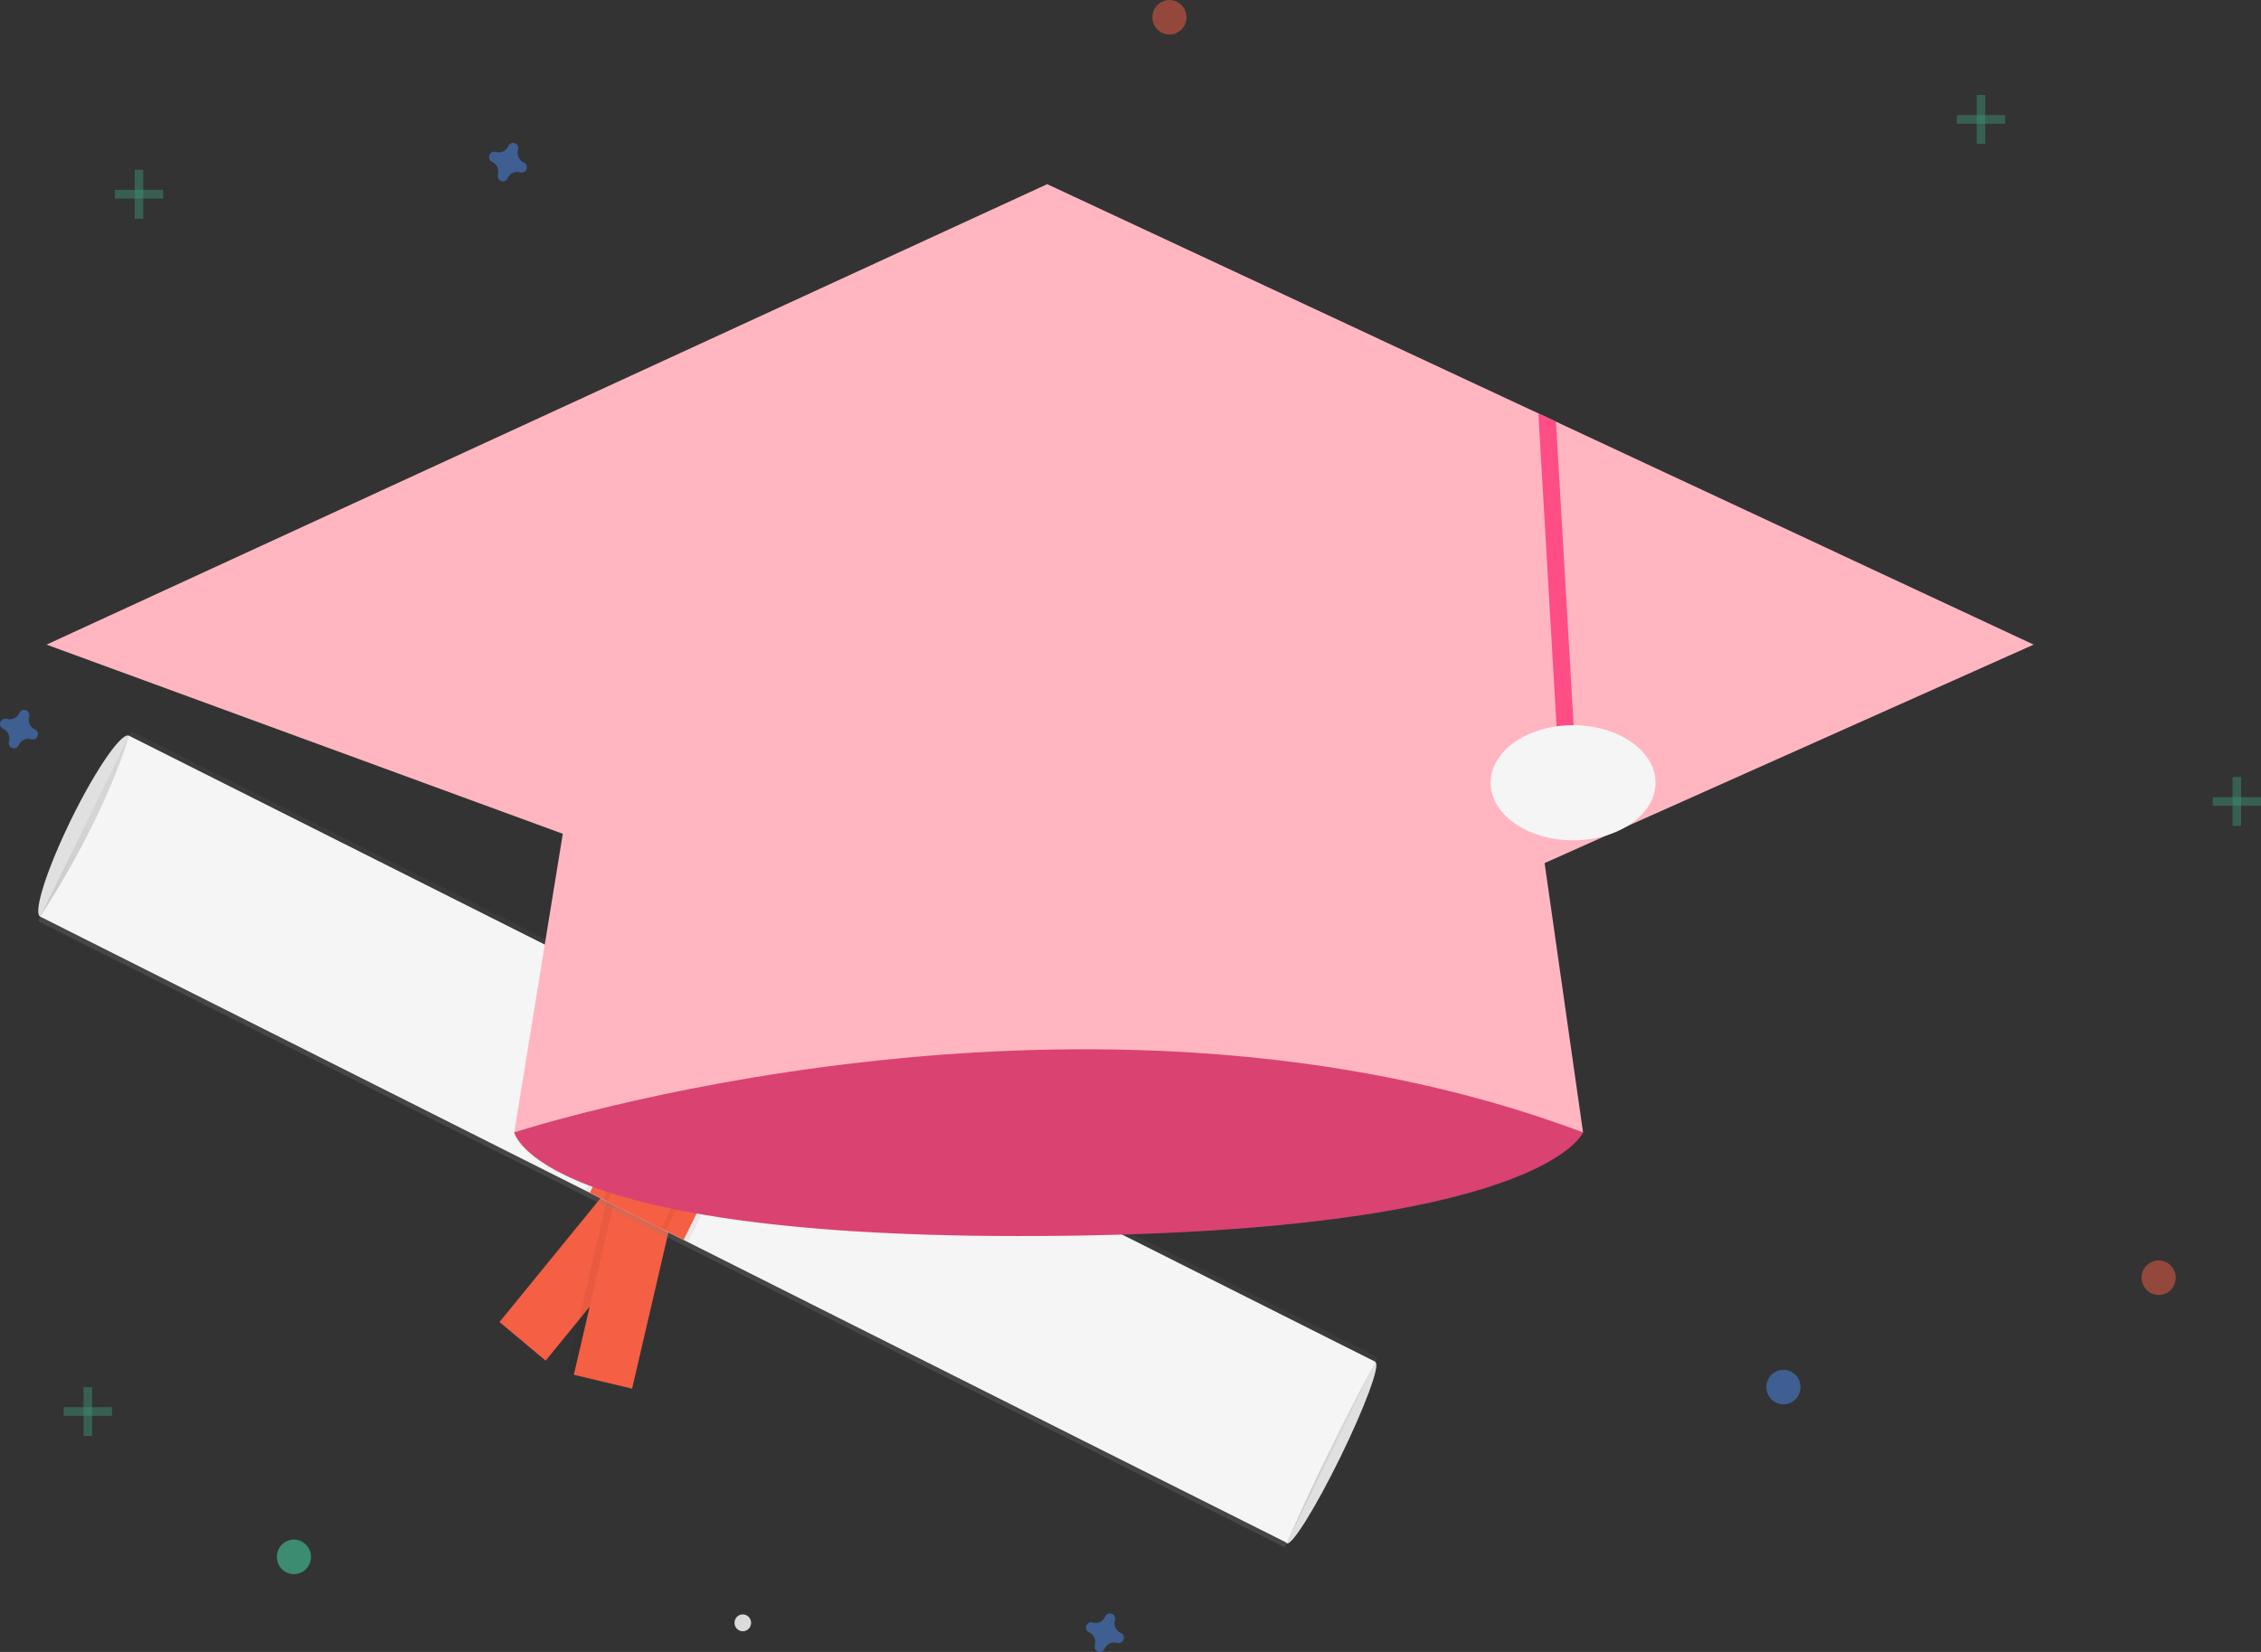 <svg width="130" height="95" viewBox="0 0 130 95" fill="none" xmlns="http://www.w3.org/2000/svg">
<rect x="0" y="0" width="130" height="95" fill="#333333" stroke="none"/>
<path d="M5.634 47.899C7.042 45.025 7.838 42.523 7.413 42.309C6.987 42.095 5.5 44.251 4.092 47.124C2.684 49.998 1.888 52.5 2.314 52.714C2.739 52.928 4.226 50.772 5.634 47.899Z" fill="#E0E0E0"/>
<path d="M77.059 83.817C78.467 80.944 79.374 78.496 79.085 78.351C78.796 78.206 77.42 80.417 76.012 83.291C74.604 86.164 73.697 88.611 73.986 88.757C74.275 88.902 75.651 86.69 77.059 83.817Z" fill="#E0E0E0"/>
<path d="M38.677 69.291L36.023 67.072L28.719 76.029L31.373 78.248L38.677 69.291Z" fill="#F55F44"/>
<path opacity="0.05" d="M32.575 78.963L36.344 79.86L38.97 68.552L35.2 67.655L32.575 78.963Z" fill="black"/>
<path d="M32.994 79.062L36.344 79.86L38.97 68.552L35.62 67.755L32.994 79.062Z" fill="#F55F44"/>
<path d="M7.54 42.049L2.186 52.974L73.864 88.986L79.218 78.06L7.54 42.049Z" fill="url(#paint0_linear)"/>
<path d="M73.992 88.725C72.589 88.044 1.286 52.198 2.314 52.714C6.271 46.598 7.413 42.309 7.413 42.309L79.091 78.32C79.091 78.32 76.573 82.793 73.992 88.725Z" fill="#F5F5F5"/>
<path opacity="0.05" d="M44.665 61.024L38.756 58.056L33.657 68.461L39.566 71.43L44.665 61.024Z" fill="black"/>
<path d="M44.408 60.895L39.013 58.185L33.914 68.59L39.309 71.301L44.408 60.895Z" fill="#F55F44"/>
<path opacity="0.05" d="M43.38 60.379L39.783 58.572L34.684 68.977L38.281 70.784L43.38 60.379Z" fill="black"/>
<path d="M43.123 60.25L40.04 58.701L34.941 69.106L38.024 70.655L43.123 60.25Z" fill="#F55F44"/>
<path d="M42.708 93.811C42.972 93.811 43.186 93.594 43.186 93.326C43.186 93.059 42.972 92.842 42.708 92.842C42.444 92.842 42.23 93.059 42.23 93.326C42.23 93.594 42.444 93.811 42.708 93.811Z" fill="#DBDBDB"/>
<g opacity="0.5">
<path opacity="0.5" d="M5.295 79.768H4.804V82.582H5.295V79.768Z" fill="#47E6B1"/>
<path opacity="0.5" d="M6.439 81.423V80.927H3.66V81.423H6.439Z" fill="#47E6B1"/>
</g>
<g opacity="0.5">
<path opacity="0.5" d="M128.856 44.684H128.366V47.497H128.856V44.684Z" fill="#47E6B1"/>
<path opacity="0.5" d="M130 46.338V45.842H127.222V46.338H130Z" fill="#47E6B1"/>
</g>
<g opacity="0.5">
<path opacity="0.5" d="M8.236 9.764H7.746V12.578H8.236V9.764Z" fill="#47E6B1"/>
<path opacity="0.5" d="M9.381 11.419V10.923H6.602V11.419H9.381Z" fill="#47E6B1"/>
</g>
<g opacity="0.5">
<path opacity="0.5" d="M114.146 5.461H113.656V8.275H114.146V5.461Z" fill="#47E6B1"/>
<path opacity="0.5" d="M115.29 7.116V6.62H112.512V7.116H115.29Z" fill="#47E6B1"/>
</g>
<path opacity="0.5" d="M2.008 41.946C1.873 41.886 1.765 41.778 1.703 41.643C1.641 41.507 1.631 41.353 1.674 41.211C1.681 41.189 1.685 41.166 1.687 41.143V41.143C1.691 41.078 1.674 41.013 1.639 40.958C1.603 40.903 1.551 40.861 1.491 40.839C1.43 40.816 1.364 40.814 1.301 40.832C1.239 40.85 1.185 40.889 1.146 40.941V40.941C1.132 40.96 1.121 40.98 1.113 41.001C1.054 41.138 0.947 41.248 0.813 41.31C0.68 41.373 0.528 41.383 0.387 41.34C0.365 41.333 0.343 41.328 0.32 41.327V41.327C0.255 41.323 0.191 41.34 0.137 41.376C0.083 41.411 0.042 41.464 0.019 41.525C-0.003 41.587 -0.005 41.654 0.013 41.717C0.031 41.78 0.069 41.835 0.12 41.874V41.874C0.139 41.888 0.159 41.899 0.18 41.908C0.315 41.968 0.424 42.076 0.485 42.211C0.547 42.347 0.557 42.5 0.514 42.643C0.507 42.665 0.503 42.688 0.501 42.711V42.711C0.497 42.776 0.514 42.841 0.55 42.896C0.585 42.951 0.637 42.992 0.698 43.015C0.758 43.038 0.825 43.04 0.887 43.022C0.949 43.003 1.003 42.965 1.042 42.913V42.913C1.056 42.894 1.067 42.874 1.076 42.853C1.134 42.716 1.241 42.606 1.375 42.543C1.509 42.481 1.66 42.47 1.801 42.514C1.823 42.521 1.845 42.525 1.868 42.527V42.527C1.933 42.531 1.997 42.514 2.051 42.478C2.105 42.442 2.146 42.39 2.169 42.328C2.191 42.267 2.194 42.2 2.175 42.137C2.157 42.074 2.119 42.019 2.068 41.979C2.049 41.966 2.029 41.954 2.008 41.946V41.946Z" fill="#4D8AF0"/>
<path opacity="0.5" d="M30.12 9.343C29.985 9.284 29.877 9.176 29.815 9.04C29.753 8.905 29.743 8.751 29.786 8.608C29.793 8.586 29.797 8.564 29.799 8.541V8.541C29.803 8.475 29.786 8.41 29.75 8.356C29.715 8.301 29.663 8.259 29.602 8.236C29.542 8.214 29.476 8.211 29.413 8.23C29.351 8.248 29.297 8.286 29.258 8.339V8.339C29.244 8.357 29.233 8.377 29.224 8.399C29.166 8.535 29.059 8.646 28.925 8.708C28.791 8.771 28.64 8.781 28.499 8.737C28.477 8.73 28.455 8.726 28.432 8.724V8.724C28.367 8.72 28.303 8.737 28.249 8.773C28.195 8.809 28.154 8.862 28.131 8.923C28.109 8.985 28.107 9.052 28.125 9.115C28.143 9.177 28.181 9.233 28.233 9.272V9.272C28.251 9.286 28.271 9.297 28.292 9.306C28.427 9.365 28.535 9.473 28.597 9.609C28.659 9.744 28.669 9.898 28.626 10.041C28.619 10.063 28.615 10.085 28.613 10.108V10.108C28.609 10.174 28.626 10.239 28.662 10.293C28.697 10.348 28.749 10.39 28.81 10.413C28.87 10.435 28.937 10.438 28.999 10.419C29.061 10.401 29.115 10.363 29.154 10.31C29.168 10.292 29.179 10.272 29.188 10.25C29.246 10.114 29.353 10.004 29.487 9.941C29.621 9.879 29.772 9.868 29.913 9.912C29.935 9.919 29.957 9.923 29.98 9.925V9.925C30.045 9.929 30.109 9.912 30.163 9.876C30.217 9.84 30.259 9.787 30.281 9.726C30.303 9.665 30.305 9.597 30.287 9.535C30.269 9.472 30.231 9.416 30.18 9.377V9.377C30.161 9.363 30.141 9.352 30.12 9.343V9.343Z" fill="#4D8AF0"/>
<path opacity="0.5" d="M64.443 93.911C64.308 93.851 64.199 93.743 64.138 93.608C64.076 93.472 64.066 93.319 64.109 93.176C64.115 93.154 64.12 93.131 64.121 93.108V93.108C64.125 93.043 64.109 92.978 64.073 92.923C64.038 92.868 63.986 92.826 63.925 92.804C63.864 92.781 63.798 92.779 63.736 92.797C63.674 92.816 63.619 92.854 63.58 92.906C63.567 92.925 63.556 92.945 63.547 92.966C63.488 93.103 63.382 93.213 63.248 93.276C63.114 93.338 62.962 93.349 62.821 93.305C62.8 93.298 62.777 93.293 62.755 93.292V93.292C62.69 93.288 62.626 93.305 62.572 93.341C62.518 93.377 62.476 93.429 62.454 93.491C62.431 93.552 62.429 93.619 62.447 93.682C62.466 93.745 62.503 93.8 62.555 93.84C62.573 93.853 62.593 93.865 62.614 93.873C62.749 93.933 62.858 94.041 62.92 94.176C62.981 94.312 62.992 94.466 62.949 94.608C62.942 94.63 62.938 94.653 62.936 94.676V94.676C62.932 94.741 62.949 94.806 62.984 94.861C63.02 94.916 63.072 94.958 63.132 94.98C63.193 95.003 63.259 95.005 63.321 94.987C63.383 94.969 63.438 94.93 63.477 94.878V94.878C63.49 94.859 63.501 94.839 63.51 94.818C63.569 94.681 63.675 94.571 63.809 94.509C63.943 94.446 64.095 94.436 64.236 94.479C64.258 94.486 64.28 94.491 64.303 94.492V94.492C64.367 94.496 64.431 94.479 64.486 94.443C64.54 94.408 64.581 94.355 64.603 94.294C64.626 94.232 64.628 94.165 64.61 94.102C64.592 94.039 64.554 93.984 64.502 93.945V93.945C64.484 93.931 64.464 93.92 64.443 93.911V93.911Z" fill="#4D8AF0"/>
<path opacity="0.5" d="M124.116 74.472C124.658 74.472 125.097 74.028 125.097 73.48C125.097 72.931 124.658 72.487 124.116 72.487C123.575 72.487 123.135 72.931 123.135 73.48C123.135 74.028 123.575 74.472 124.116 74.472Z" fill="#F55F44"/>
<path opacity="0.5" d="M102.542 80.761C103.084 80.761 103.523 80.317 103.523 79.768C103.523 79.22 103.084 78.775 102.542 78.775C102 78.775 101.561 79.22 101.561 79.768C101.561 80.317 102 80.761 102.542 80.761Z" fill="#4D8AF0"/>
<path opacity="0.5" d="M16.899 90.525C17.441 90.525 17.88 90.081 17.88 89.532C17.88 88.984 17.441 88.539 16.899 88.539C16.357 88.539 15.918 88.984 15.918 89.532C15.918 90.081 16.357 90.525 16.899 90.525Z" fill="#47E6B1"/>
<path opacity="0.5" d="M67.239 1.986C67.78 1.986 68.219 1.541 68.219 0.993C68.219 0.445 67.78 0 67.239 0C66.697 0 66.258 0.445 66.258 0.993C66.258 1.541 66.697 1.986 67.239 1.986Z" fill="#F55F44"/>
<path d="M33.488 59.164L29.566 65.122C29.566 65.122 30.873 71.245 59.802 71.08C88.731 70.914 91.019 65.122 91.019 65.122L85.626 57.178L69.118 45.759L33.488 59.164Z" fill="#FF4D85"/>
<path opacity="0.15" d="M33.488 59.164L29.566 65.122C29.566 65.122 30.873 71.245 59.802 71.08C88.731 70.914 91.019 65.122 91.019 65.122L85.626 57.178L69.118 45.759L33.488 59.164Z" fill="black"/>
<path d="M116.925 37.071L65.441 60.074L2.679 37.071L60.211 10.592L88.452 23.776L89.463 24.25L116.925 37.071Z" fill="#FFB6C1"/>
<path opacity="0.15" d="M116.925 37.071L65.441 60.074L2.679 37.071L60.211 10.592L88.452 23.776L89.463 24.25L116.925 37.071Z" fill="#FFB6C1"/>
<path d="M90.529 42.585L89.548 42.645L88.452 23.777L89.463 24.25L90.529 42.585Z" fill="#FF4D85"/>
<path d="M34.142 36.988L29.566 65.122C29.566 65.122 62.417 54.365 91.019 65.122L86.77 35.333C86.77 35.333 48.361 30.534 34.142 36.988Z" fill="#FFB6C1"/>
<path d="M90.447 48.324C93.065 48.324 95.187 46.842 95.187 45.014C95.187 43.186 93.065 41.705 90.447 41.705C87.83 41.705 85.707 43.186 85.707 45.014C85.707 46.842 87.83 48.324 90.447 48.324Z" fill="#F5F5F5"/>
<defs>
<linearGradient id="paint0_linear" x1="38.025" y1="70.98" x2="43.487" y2="60.108" gradientUnits="userSpaceOnUse">
<stop stop-color="#808080" stop-opacity="0.25"/>
<stop offset="0.535" stop-color="#808080" stop-opacity="0.12"/>
<stop offset="1" stop-color="#808080" stop-opacity="0.1"/>
</linearGradient>
</defs>
</svg>
